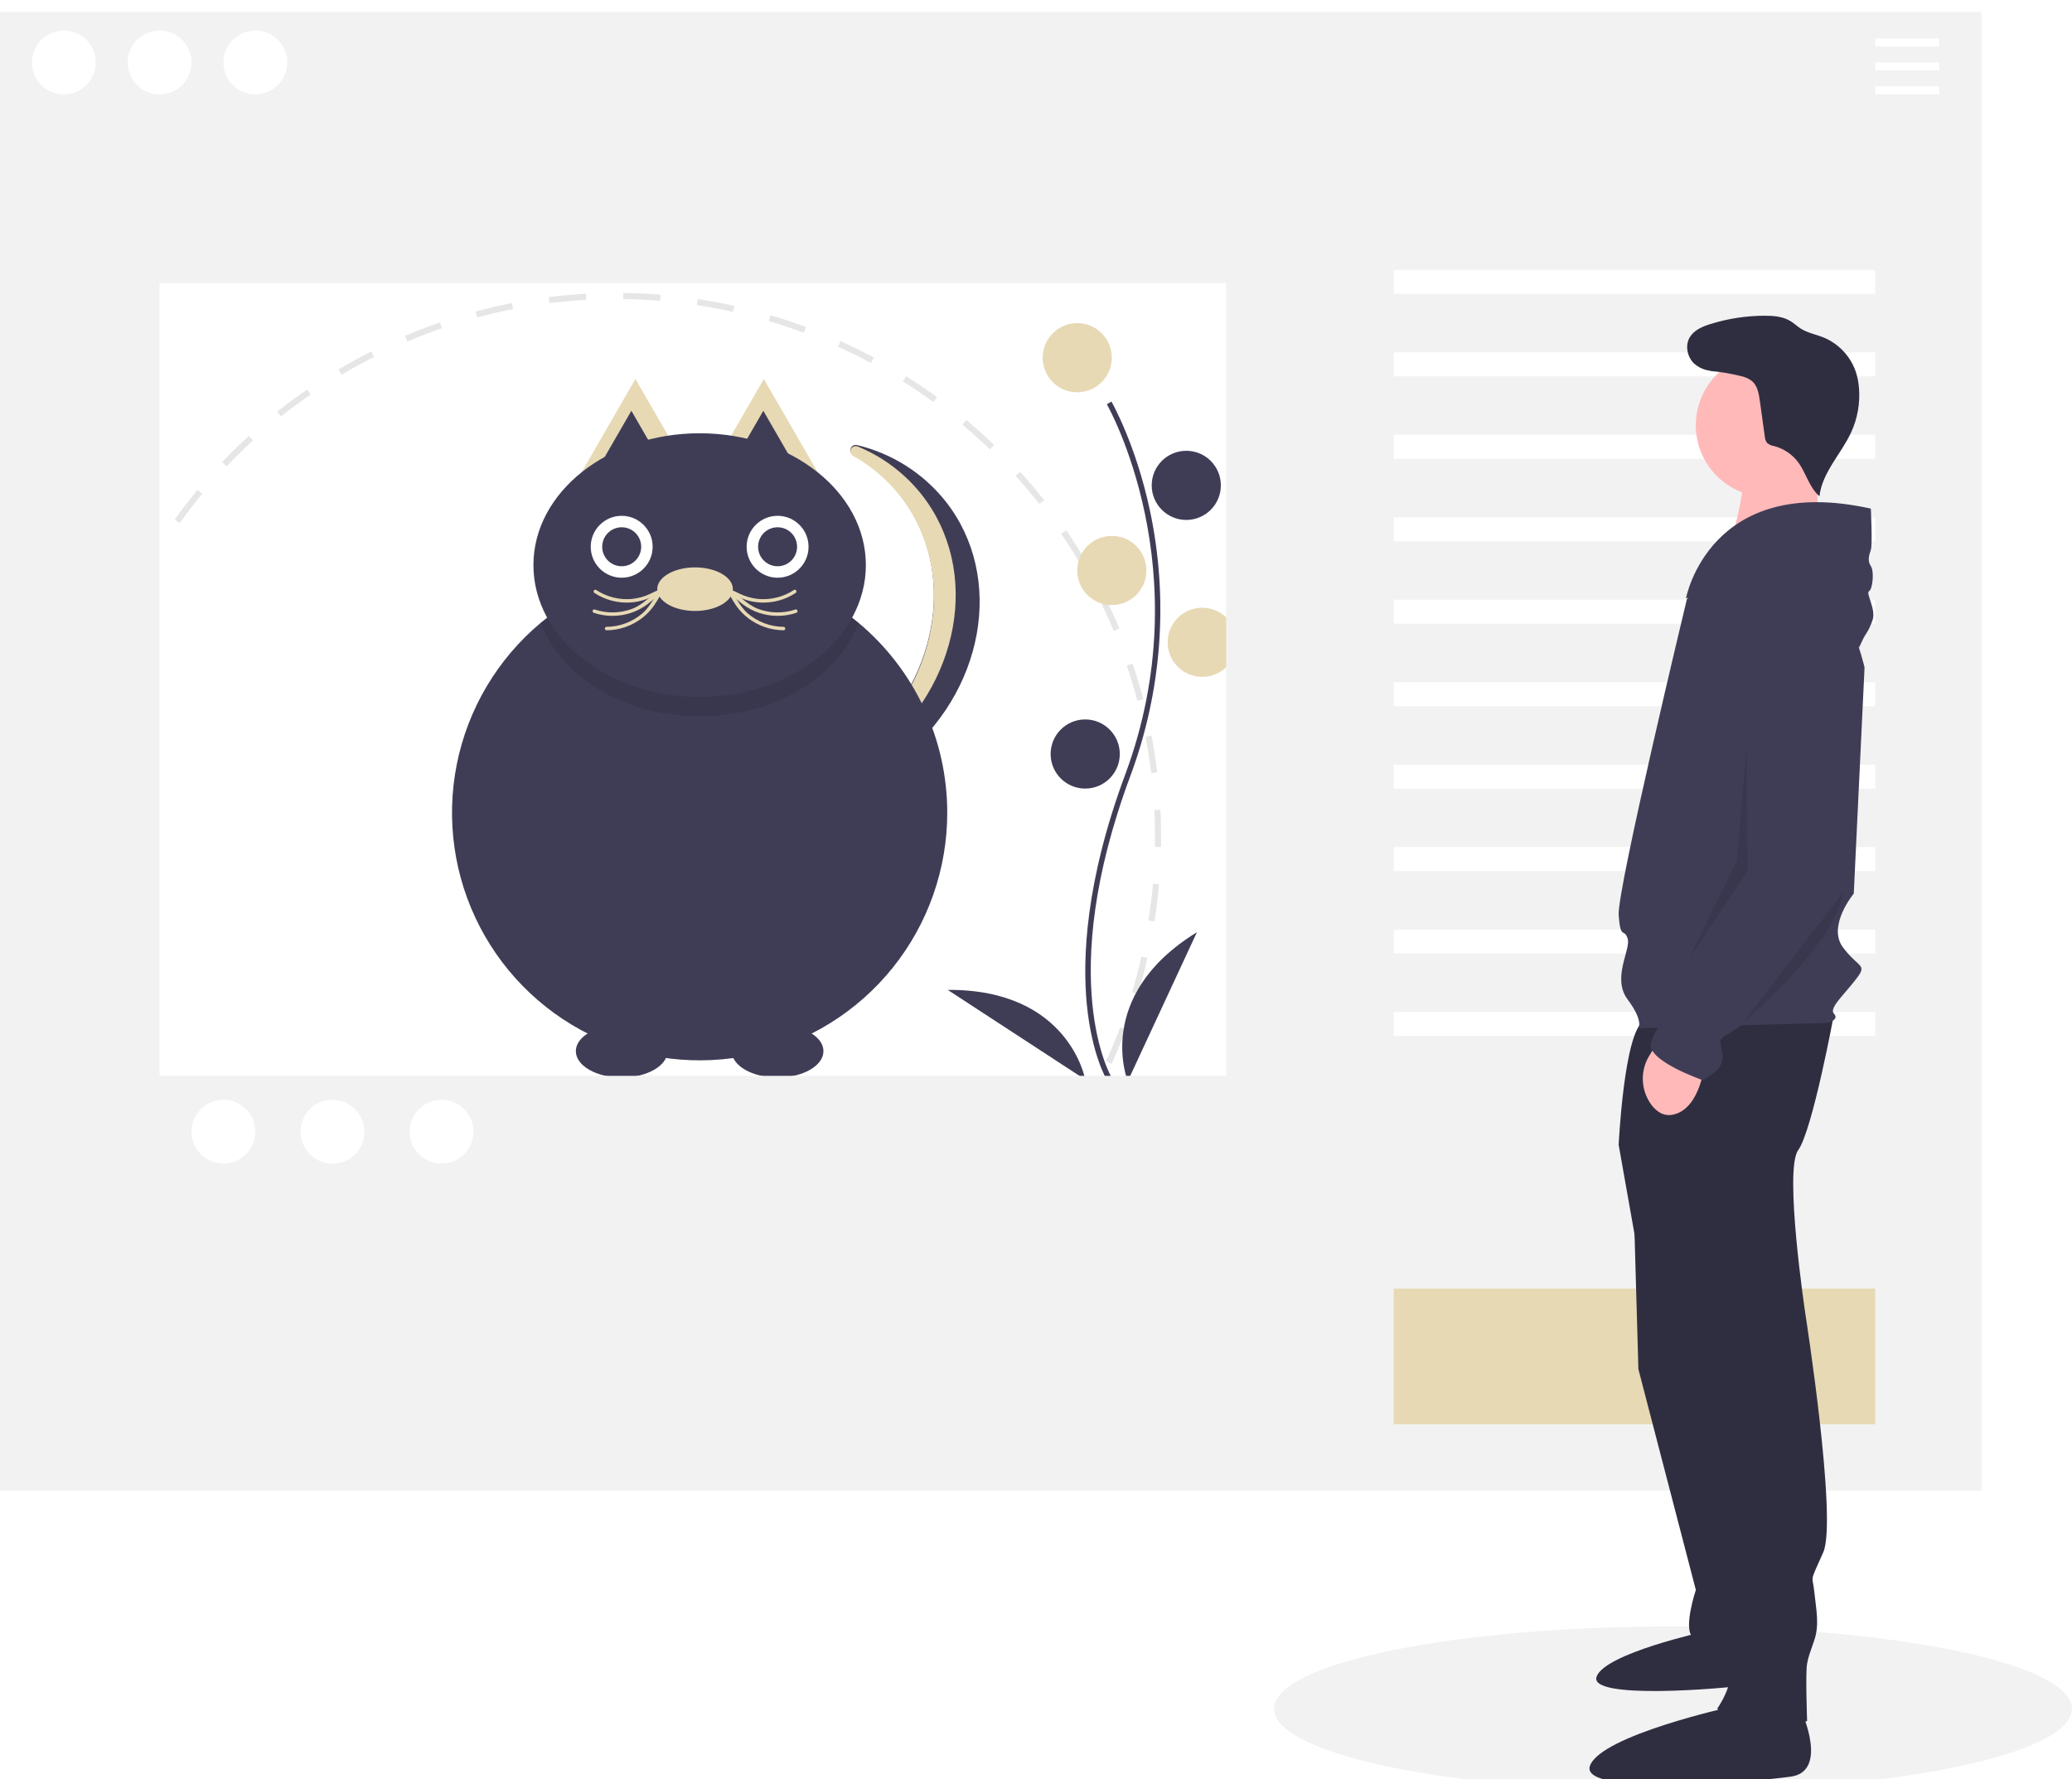 <svg width="695" height="597" viewBox="0 0 695 597" fill="none" xmlns="http://www.w3.org/2000/svg">
<g clip-path="url(#clip0_107_278)" filter="url(#filter0_i_107_278)">
<path d="M561.175 597C635.085 597 695 584.615 695 569.337C695 554.058 635.085 541.673 561.175 541.673C487.265 541.673 427.35 554.058 427.35 569.337C427.35 584.615 487.265 597 561.175 597Z" fill="#F2F2F2"/>
<path d="M40.927 348.052C41.725 349.911 42.569 351.79 43.435 353.636L41.578 354.508C40.702 352.641 39.849 350.741 39.042 348.861L40.927 348.052Z" fill="#E6E6E6"/>
<path d="M372.124 199.336C373.295 201.832 374.421 204.376 375.469 206.898L373.574 207.685C372.005 203.91 370.27 200.105 368.439 196.425L370.276 195.511C370.905 196.775 371.52 198.05 372.124 199.336ZM364.328 184.501L362.557 185.538C360.478 181.985 358.254 178.467 355.948 175.079L357.643 173.924C359.976 177.35 362.225 180.908 364.328 184.501ZM379.881 218.607C381.214 222.549 382.425 226.581 383.481 230.591L381.498 231.113C380.454 227.15 379.256 223.163 377.937 219.265L379.881 218.607ZM350.249 163.83L348.636 165.099C346.096 161.871 343.411 158.69 340.655 155.646L342.175 154.268C344.964 157.348 347.68 160.565 350.249 163.83ZM386.25 242.796C387.028 246.875 387.674 251.036 388.17 255.163L386.134 255.408C385.643 251.327 385.004 247.213 384.234 243.18L386.25 242.796ZM333.461 145.287L332.04 146.767C329.08 143.921 325.985 141.143 322.842 138.511L324.16 136.938C327.338 139.6 330.467 142.409 333.461 145.287ZM389.235 267.652C389.444 271.812 389.511 276.027 389.433 280.18L387.381 280.142C387.458 276.036 387.392 271.868 387.185 267.755L389.235 267.652ZM314.305 129.246L313.099 130.905C309.776 128.492 306.328 126.163 302.852 123.985L303.941 122.246C307.457 124.449 310.943 126.804 314.305 129.246ZM388.769 292.689C388.406 296.836 387.895 301.018 387.25 305.12L385.224 304.801C385.861 300.745 386.367 296.61 386.727 292.509L388.769 292.689ZM293.122 115.971L292.154 117.78C288.532 115.841 284.799 114.004 281.056 112.318L281.897 110.446C285.684 112.152 289.46 114.01 293.122 115.971ZM384.884 317.417C383.96 321.466 382.885 325.538 381.686 329.52L379.722 328.928C380.906 324.991 381.97 320.965 382.884 316.96L384.884 317.417ZM270.32 105.699L269.607 107.623C265.755 106.195 261.805 104.881 257.864 103.719L258.446 101.75C262.43 102.927 266.425 104.255 270.32 105.699ZM377.671 341.376C376.205 345.265 374.585 349.152 372.86 352.929L370.994 352.076C372.701 348.342 374.301 344.498 375.752 340.652L377.671 341.376ZM246.325 98.621L245.879 100.623C241.873 99.732 237.779 98.968 233.712 98.352L234.02 96.324C238.133 96.946 242.273 97.719 246.325 98.621ZM367.274 364.125C365.294 367.777 363.161 371.406 360.939 374.911L359.206 373.812C361.404 370.347 363.512 366.758 365.472 363.146L367.274 364.125ZM221.582 94.875L221.414 96.919C217.316 96.583 213.155 96.386 209.045 96.333L209.072 94.282C213.228 94.335 217.436 94.534 221.582 94.875ZM353.882 385.236C351.424 388.582 348.817 391.884 346.136 395.05L344.571 393.724C347.221 390.593 349.799 387.328 352.23 384.021L353.882 385.236ZM196.548 94.552L196.663 96.6C192.556 96.831 188.405 97.209 184.324 97.722L184.068 95.686C188.196 95.166 192.395 94.784 196.548 94.552ZM337.737 404.305C334.84 407.284 331.802 410.2 328.709 412.971L327.34 411.441C330.399 408.702 333.402 405.82 336.267 402.874L337.737 404.305ZM171.713 97.679L172.11 99.693C168.078 100.487 164.025 101.431 160.061 102.5L159.528 100.519C163.537 99.438 167.636 98.483 171.713 97.679ZM319.103 420.99C315.825 423.541 312.416 426.01 308.969 428.329L307.824 426.627C311.232 424.334 314.603 421.892 317.843 419.371L319.103 420.99ZM147.568 104.188L148.235 106.128C144.358 107.464 140.472 108.954 136.684 110.555L135.886 108.666C139.716 107.046 143.646 105.54 147.568 104.188ZM298.355 434.955C294.764 437.03 291.05 439.011 287.316 440.843L286.412 439.001C290.105 437.189 293.778 435.23 297.329 433.178L298.355 434.955ZM125.456 115.758C121.785 117.61 118.134 119.609 114.605 121.7L113.56 119.936C117.128 117.82 120.82 115.798 124.532 113.925L125.456 115.758ZM104.185 128.37C100.799 130.706 97.456 133.185 94.248 135.74L92.971 134.136C96.214 131.551 99.596 129.043 103.021 126.681L104.185 128.37ZM84.844 143.779C81.818 146.551 78.851 149.464 76.025 152.436L74.538 151.023C77.397 148.016 80.398 145.07 83.458 142.267L84.844 143.779ZM67.822 161.685C65.203 164.851 62.663 168.146 60.272 171.478L58.605 170.281C61.023 166.912 63.593 163.579 66.241 160.377L67.822 161.685ZM53.409 181.768C51.246 185.266 49.179 188.879 47.264 192.505L45.451 191.548C47.386 187.88 49.477 184.226 51.664 180.688L53.409 181.768ZM41.867 203.639C40.201 207.394 38.643 211.255 37.237 215.116L35.31 214.414C36.732 210.509 38.307 206.604 39.991 202.807L41.867 203.639ZM33.4 226.883C32.26 230.836 31.241 234.875 30.373 238.887L28.368 238.453C29.246 234.396 30.275 230.311 31.43 226.314L33.4 226.883ZM28.17 251.069C27.578 255.143 27.12 259.283 26.808 263.376L24.762 263.221C25.078 259.081 25.541 254.894 26.14 250.773L28.17 251.069ZM26.294 275.751C26.264 279.865 26.378 284.031 26.631 288.133L24.584 288.259C24.327 284.111 24.212 279.898 24.242 275.736L26.294 275.751ZM27.823 300.463C28.36 304.536 29.046 308.642 29.861 312.669L27.851 313.077C27.026 309.004 26.332 304.851 25.789 300.732L27.823 300.463ZM32.737 324.705C33.828 328.661 35.071 332.634 36.432 336.514L34.495 337.193C33.119 333.269 31.862 329.251 30.759 325.25L32.737 324.705Z" fill="#E6E6E6"/>
<path d="M274.847 444.188L275.621 446.088C273.703 446.87 271.762 447.624 269.852 448.328L269.143 446.403C271.031 445.706 272.95 444.962 274.847 444.188Z" fill="#E6E6E6"/>
<path d="M371.273 358.308C371.069 357.974 366.241 349.911 364.567 333.168C363.032 317.808 364.019 291.917 377.444 255.801C402.876 187.382 371.583 132.177 371.263 131.627L372.807 130.731C372.888 130.871 380.963 144.946 385.733 167.358C392.036 197.072 389.74 227.967 379.116 256.423C353.728 324.726 372.603 357.06 372.796 357.379L371.273 358.308Z" fill="#3F3D56"/>
<path d="M361.329 127.61C367.734 127.61 372.927 122.416 372.927 116.009C372.927 109.602 367.734 104.408 361.329 104.408C354.923 104.408 349.73 109.602 349.73 116.009C349.73 122.416 354.923 127.61 361.329 127.61Z" fill="#E7D9B4"/>
<path d="M397.908 170.444C404.313 170.444 409.506 165.25 409.506 158.843C409.506 152.436 404.313 147.242 397.908 147.242C391.502 147.242 386.31 152.436 386.31 158.843C386.31 165.25 391.502 170.444 397.908 170.444Z" fill="#3F3D56"/>
<path d="M372.926 199C379.332 199 384.525 193.806 384.525 187.399C384.525 180.992 379.332 175.798 372.926 175.798C366.521 175.798 361.328 180.992 361.328 187.399C361.328 193.806 366.521 199 372.926 199Z" fill="#E7D9B4"/>
<path d="M403.26 223.094C409.666 223.094 414.859 217.9 414.859 211.493C414.859 205.086 409.666 199.893 403.26 199.893C396.855 199.893 391.662 205.086 391.662 211.493C391.662 217.9 396.855 223.094 403.26 223.094Z" fill="#E7D9B4"/>
<path d="M364.005 260.574C370.411 260.574 375.604 255.38 375.604 248.973C375.604 242.566 370.411 237.372 364.005 237.372C357.6 237.372 352.407 242.566 352.407 248.973C352.407 255.38 357.6 260.574 364.005 260.574Z" fill="#3F3D56"/>
<path d="M378.28 358.736C378.28 358.736 366.681 330.18 401.476 308.763L378.28 358.736Z" fill="#3F3D56"/>
<path d="M364.016 358.218C364.016 358.218 358.737 327.851 317.883 328.111L364.016 358.218Z" fill="#3F3D56"/>
<path d="M287.448 145.326C287.031 145.226 286.592 145.281 286.212 145.481C285.832 145.681 285.538 146.011 285.384 146.412C285.23 146.812 285.226 147.255 285.374 147.658C285.521 148.061 285.81 148.396 286.187 148.602C292.24 151.982 297.566 156.527 301.856 161.974C321.858 187.369 314.874 226.238 286.256 248.789C273.548 258.98 257.704 264.455 241.417 264.284C260.633 269.7 283.314 265.438 301.592 251.036C330.21 228.485 337.194 189.616 317.191 164.221C309.678 154.762 299.202 148.107 287.448 145.326Z" fill="#3F3D56"/>
<path d="M301.856 162.358C321.859 187.754 314.874 226.622 286.257 249.173C275.771 257.529 263.147 262.769 249.827 264.294C265.735 264.199 281.146 258.736 293.562 248.788C322.18 226.237 329.164 187.369 309.162 161.974C303.488 154.789 296.049 149.197 287.571 145.744L287.44 145.711C287.023 145.614 286.585 145.671 286.207 145.872C285.829 146.073 285.536 146.404 285.384 146.804C285.231 147.204 285.229 147.646 285.377 148.047C285.525 148.449 285.814 148.783 286.19 148.988C292.242 152.368 297.567 156.912 301.856 162.358Z" fill="#E7D9B4"/>
<path d="M213.144 123.148L224.951 143.603L236.758 164.059H213.144H189.53L201.337 143.603L213.144 123.148Z" fill="#E7D9B4"/>
<path d="M256.21 123.148L268.018 143.603L279.824 164.059H256.21H232.596L244.403 143.603L256.21 123.148Z" fill="#E7D9B4"/>
<path d="M211.78 133.817L219.065 146.438L226.349 159.058H211.78H197.21L204.495 146.438L211.78 133.817Z" fill="#3F3D56"/>
<path d="M256.038 133.817L263.322 146.438L270.607 159.058H256.038H241.469L248.753 146.438L256.038 133.817Z" fill="#3F3D56"/>
<path d="M317.731 268.669C317.732 287.577 311.285 305.919 299.454 320.666C287.623 335.413 271.117 345.682 252.663 349.778C234.208 353.873 214.909 351.549 197.954 343.189C180.998 334.83 167.401 320.936 159.407 303.802C151.414 286.668 149.503 267.319 153.99 248.952C158.478 230.584 169.095 214.298 184.087 202.782C199.08 191.266 217.552 185.21 236.451 185.615C255.35 186.019 273.545 192.86 288.032 205.006C297.331 212.804 304.81 222.544 309.941 233.543C315.072 244.542 317.731 256.532 317.731 268.669Z" fill="#3F3D56"/>
<path opacity="0.1" d="M288.032 205.006C281.084 223.156 259.824 236.363 234.677 236.363C209.53 236.363 188.27 223.156 181.322 205.006C196.275 192.468 215.165 185.596 234.677 185.596C254.189 185.596 273.079 192.468 288.032 205.006Z" fill="black"/>
<path d="M234.678 229.825C265.47 229.825 290.432 210.023 290.432 185.596C290.432 161.169 265.47 141.367 234.678 141.367C203.886 141.367 178.924 161.169 178.924 185.596C178.924 210.023 203.886 229.825 234.678 229.825Z" fill="#3F3D56"/>
<path d="M208.53 189.826C214.264 189.826 218.912 185.177 218.912 179.442C218.912 173.707 214.264 169.058 208.53 169.058C202.797 169.058 198.148 173.707 198.148 179.442C198.148 185.177 202.797 189.826 208.53 189.826Z" fill="white"/>
<path d="M260.824 189.826C266.558 189.826 271.206 185.177 271.206 179.442C271.206 173.707 266.558 169.058 260.824 169.058C255.09 169.058 250.442 173.707 250.442 179.442C250.442 185.177 255.09 189.826 260.824 189.826Z" fill="white"/>
<path d="M208.531 185.981C212.141 185.981 215.068 183.053 215.068 179.442C215.068 175.832 212.141 172.904 208.531 172.904C204.921 172.904 201.994 175.832 201.994 179.442C201.994 183.053 204.921 185.981 208.531 185.981Z" fill="#3F3D56"/>
<path d="M260.824 185.981C264.434 185.981 267.36 183.053 267.36 179.442C267.36 175.832 264.434 172.904 260.824 172.904C257.214 172.904 254.287 175.832 254.287 179.442C254.287 183.053 257.214 185.981 260.824 185.981Z" fill="#3F3D56"/>
<path d="M223.017 195.977C224.079 195.977 224.94 195.116 224.94 194.054C224.94 192.992 224.079 192.131 223.017 192.131C221.955 192.131 221.095 192.992 221.095 194.054C221.095 195.116 221.955 195.977 223.017 195.977Z" fill="#E7D9B4"/>
<path d="M222.279 193.565C218.508 195.278 216.01 198.764 212.048 200.263C208.011 201.784 203.573 201.867 199.482 200.497C198.776 200.263 198.473 201.377 199.175 201.609C203.272 202.974 207.703 202.963 211.793 201.578C213.727 200.919 215.544 199.954 217.172 198.72C219.061 197.286 220.67 195.556 222.861 194.561C223.536 194.255 222.951 193.26 222.279 193.565Z" fill="#E7D9B4"/>
<path d="M223.781 193.075C221.854 193.519 219.995 194.222 218.256 195.165C216.254 196.132 214.097 196.738 211.885 196.958C207.687 197.322 203.489 196.259 199.97 193.941C199.346 193.534 198.768 194.532 199.388 194.937C202.911 197.25 207.081 198.377 211.29 198.154C213.332 198.048 215.344 197.612 217.247 196.862C219.54 195.947 221.622 194.613 224.088 194.188C224.818 194.062 224.508 192.95 223.781 193.075Z" fill="#E7D9B4"/>
<path d="M222.751 192.327C219.815 195.099 218.595 199.102 215.481 201.785C212.128 204.67 207.863 206.273 203.44 206.31C203.291 206.315 203.149 206.378 203.045 206.486C202.941 206.593 202.883 206.737 202.883 206.887C202.883 207.037 202.941 207.181 203.045 207.288C203.149 207.396 203.291 207.459 203.44 207.464C207.721 207.433 211.877 206.015 215.284 203.423C216.824 202.255 218.177 200.859 219.296 199.283C220.748 197.228 221.71 194.896 223.567 193.143C224.108 192.633 223.291 191.818 222.751 192.327Z" fill="#E7D9B4"/>
<path d="M243.261 195.977C244.323 195.977 245.184 195.116 245.184 194.054C245.184 192.992 244.323 192.131 243.261 192.131C242.2 192.131 241.339 192.992 241.339 194.054C241.339 195.116 242.2 195.977 243.261 195.977Z" fill="#E7D9B4"/>
<path d="M243.418 194.562C245.585 195.546 247.187 197.247 249.049 198.675C250.693 199.93 252.529 200.911 254.486 201.579C258.576 202.967 263.007 202.978 267.104 201.61C267.805 201.378 267.505 200.263 266.797 200.498C262.706 201.868 258.268 201.786 254.231 200.264C250.268 198.763 247.772 195.279 244 193.566C243.329 193.261 242.742 194.256 243.418 194.562Z" fill="#E7D9B4"/>
<path d="M242.191 194.188C244.56 194.596 246.563 195.846 248.754 196.751C250.739 197.566 252.847 198.04 254.989 198.154C259.197 198.377 263.367 197.25 266.891 194.937C267.51 194.533 266.933 193.533 266.309 193.941C262.792 196.264 258.592 197.327 254.393 196.958C252.182 196.733 250.027 196.126 248.023 195.165C246.283 194.224 244.424 193.521 242.497 193.075C241.771 192.95 241.459 194.062 242.191 194.188Z" fill="#E7D9B4"/>
<path d="M242.712 193.143C244.567 194.895 245.529 197.231 246.982 199.283C248.103 200.858 249.456 202.254 250.994 203.423C254.402 206.015 258.558 207.433 262.838 207.464C262.988 207.459 263.13 207.396 263.234 207.288C263.338 207.181 263.396 207.037 263.396 206.887C263.396 206.737 263.338 206.593 263.234 206.486C263.13 206.378 262.988 206.315 262.838 206.31C258.415 206.278 254.148 204.674 250.798 201.785C247.697 199.092 246.463 195.098 243.528 192.327C242.988 191.818 242.171 192.632 242.712 193.143Z" fill="#E7D9B4"/>
<path d="M208.531 357.512C217.025 357.512 223.911 353.552 223.911 348.666C223.911 343.781 217.025 339.82 208.531 339.82C200.036 339.82 193.15 343.781 193.15 348.666C193.15 353.552 200.036 357.512 208.531 357.512Z" fill="#3F3D56"/>
<path d="M260.824 357.512C269.318 357.512 276.204 353.552 276.204 348.666C276.204 343.781 269.318 339.82 260.824 339.82C252.329 339.82 245.443 343.781 245.443 348.666C245.443 353.552 252.329 357.512 260.824 357.512Z" fill="#3F3D56"/>
<path d="M233.139 200.98C240.147 200.98 245.828 197.708 245.828 193.673C245.828 189.637 240.147 186.365 233.139 186.365C226.131 186.365 220.45 189.637 220.45 193.673C220.45 197.708 226.131 200.98 233.139 200.98Z" fill="#E7D9B4"/>
<path d="M0 0V496.161H664.666V0H0ZM85.648 6.247C87.766 6.247 89.836 6.875 91.596 8.051C93.357 9.228 94.729 10.9 95.539 12.857C96.35 14.814 96.562 16.967 96.149 19.044C95.736 21.122 94.716 23.03 93.219 24.527C91.721 26.025 89.814 27.045 87.737 27.458C85.66 27.871 83.507 27.659 81.551 26.849C79.595 26.038 77.923 24.666 76.746 22.904C75.57 21.143 74.942 19.073 74.942 16.955C74.942 14.115 76.07 11.391 78.078 9.383C80.086 7.375 82.809 6.247 85.648 6.247ZM21.412 27.664C19.295 27.664 17.225 27.036 15.464 25.859C13.704 24.682 12.331 23.01 11.521 21.053C10.711 19.096 10.499 16.943 10.912 14.866C11.325 12.789 12.345 10.881 13.842 9.383C15.339 7.885 17.247 6.866 19.323 6.452C21.4 6.039 23.553 6.251 25.509 7.062C27.465 7.872 29.137 9.245 30.314 11.006C31.49 12.767 32.118 14.837 32.118 16.955C32.118 19.795 30.99 22.519 28.982 24.527C26.975 26.535 24.252 27.664 21.412 27.664ZM42.824 16.955C42.824 14.837 43.452 12.767 44.628 11.006C45.805 9.245 47.477 7.872 49.433 7.062C51.389 6.251 53.542 6.039 55.619 6.452C57.696 6.866 59.603 7.885 61.1 9.383C62.598 10.881 63.617 12.789 64.031 14.866C64.444 16.943 64.232 19.096 63.421 21.053C62.611 23.01 61.239 24.682 59.478 25.859C57.718 27.036 55.648 27.664 53.53 27.664C50.691 27.664 47.968 26.535 45.96 24.527C43.952 22.519 42.824 19.795 42.824 16.955ZM411.29 356.951H53.53V91.022H411.29V356.951Z" fill="#F2F2F2"/>
<path d="M650.392 8.924H628.979V11.601H650.392V8.924Z" fill="white"/>
<path d="M650.392 16.955H628.979V19.632H650.392V16.955Z" fill="white"/>
<path d="M650.392 24.986H628.979V27.663H650.392V24.986Z" fill="white"/>
<path d="M628.98 86.561H467.497V94.592H628.98V86.561Z" fill="white"/>
<path d="M628.98 114.225H467.497V122.256H628.98V114.225Z" fill="white"/>
<path d="M628.98 141.888H467.497V149.919H628.98V141.888Z" fill="white"/>
<path d="M628.98 169.552H467.497V177.583H628.98V169.552Z" fill="white"/>
<path d="M628.98 197.215H467.497V205.246H628.98V197.215Z" fill="white"/>
<path d="M628.98 224.879H467.497V232.91H628.98V224.879Z" fill="white"/>
<path d="M628.98 252.543H467.497V260.574H628.98V252.543Z" fill="white"/>
<path d="M628.98 280.206H467.497V288.237H628.98V280.206Z" fill="white"/>
<path d="M628.98 307.87H467.497V315.902H628.98V307.87Z" fill="white"/>
<path d="M628.98 335.533H467.497V343.565H628.98V335.533Z" fill="white"/>
<path d="M74.942 386.399C80.855 386.399 85.648 381.605 85.648 375.691C85.648 369.777 80.855 364.982 74.942 364.982C69.03 364.982 64.236 369.777 64.236 375.691C64.236 381.605 69.03 386.399 74.942 386.399Z" fill="white"/>
<path d="M111.521 386.399C117.434 386.399 122.227 381.605 122.227 375.691C122.227 369.777 117.434 364.982 111.521 364.982C105.609 364.982 100.815 369.777 100.815 375.691C100.815 381.605 105.609 386.399 111.521 386.399Z" fill="white"/>
<path d="M148.101 386.399C154.013 386.399 158.807 381.605 158.807 375.691C158.807 369.777 154.013 364.982 148.101 364.982C142.188 364.982 137.395 369.777 137.395 375.691C137.395 381.605 142.188 386.399 148.101 386.399Z" fill="white"/>
<path d="M628.98 428.341H467.497V473.852H628.98V428.341Z" fill="#E7D9B4"/>
<path d="M547.756 392.151L549.562 455.377L568.826 529.442C568.826 529.442 564.612 542.087 567.622 545.098C570.632 548.109 584.479 553.528 584.479 553.528L573.04 395.764L547.756 392.151Z" fill="#2F2E41"/>
<path d="M589.581 544.789C589.581 544.789 596.451 559.907 586.833 561.281C577.215 562.655 532.789 566.32 535.537 558.533C538.285 550.745 571.719 543.415 571.719 543.415L589.581 544.789Z" fill="#2F2E41"/>
<path d="M615.181 336.152C615.181 336.152 607.957 375.292 603.141 381.915C598.325 388.539 605.549 436.711 605.549 436.711C605.549 436.711 616.385 505.959 611.569 516.797C606.753 527.636 607.957 524.023 608.559 530.045C609.161 536.066 610.365 540.883 608.559 546.303C606.753 551.722 606.753 551.12 606.151 554.131C605.549 557.141 606.151 573.399 606.151 573.399C606.151 573.399 580.264 582.432 576.05 569.184C576.05 569.184 582.07 560.754 580.264 554.131C578.381 547.465 577.369 540.583 577.254 533.657V521.012L549.562 417.442L542.939 380.109C542.939 380.109 544.745 342.173 551.368 338.56C557.99 334.947 615.181 336.152 615.181 336.152Z" fill="#2F2E41"/>
<path d="M604.345 570.389C604.345 570.389 613.376 590.26 600.733 592.066C588.091 593.872 529.696 598.69 533.308 588.453C536.92 578.216 580.867 568.582 580.867 568.582L604.345 570.389Z" fill="#2F2E41"/>
<path d="M592.901 162.757C606.2 162.757 616.981 151.973 616.981 138.671C616.981 125.369 606.2 114.585 592.901 114.585C579.601 114.585 568.82 125.369 568.82 138.671C568.82 151.973 579.601 162.757 592.901 162.757Z" fill="#FFB9B9"/>
<path d="M609.822 149.315L609.374 180.074L579.851 180.174C579.851 180.174 587.343 156.095 583.987 151.06C580.631 146.025 609.822 149.315 609.822 149.315Z" fill="#FFB9B9"/>
<path d="M565.817 197.055C565.817 197.055 586.887 169.958 603.141 181.399C619.396 192.84 625.416 219.936 625.416 219.936L621.804 295.807C621.804 295.807 612.774 306.646 618.192 313.872C623.61 321.098 626.62 319.291 622.406 324.711C618.192 330.13 613.375 334.345 615.182 336.152C616.988 337.958 613.376 339.162 613.376 339.162L549.562 340.969C549.562 340.969 551.368 338.56 545.95 331.334C540.532 324.109 547.154 314.474 545.95 310.861C544.746 307.248 543.542 311.463 542.94 303.033C542.338 294.603 565.817 197.055 565.817 197.055Z" fill="#3F3D56"/>
<path d="M571.836 352.409C571.836 352.409 570.632 367.463 561.602 369.872C558.216 370.775 555.676 369.053 553.824 366.548C552.095 364.147 551.125 361.283 551.041 358.325C550.957 355.368 551.762 352.453 553.351 349.957L555.582 346.388L571.836 352.409Z" fill="#FFB9B9"/>
<path d="M627.523 166.645C627.523 166.645 628.125 178.688 627.523 180.495C626.921 182.301 626.319 184.108 627.523 185.914C628.727 187.721 628.125 193.742 626.921 194.344C625.717 194.947 629.329 200.366 628.125 203.979C626.921 207.592 625.717 208.796 625.115 210C624.513 211.205 623.543 213.362 623.543 213.362C623.543 213.362 605.85 175.678 591.402 184.71C576.954 193.742 565.516 196.753 565.516 196.753C565.516 196.753 573.342 154.602 627.523 166.645Z" fill="#3F3D56"/>
<path d="M601.335 194.646C601.335 194.646 620.599 196.453 619.395 221.743C618.191 247.033 621.201 286.775 621.201 286.775C621.201 286.775 588.09 337.356 582.672 340.969C577.254 344.582 576.652 343.98 577.254 346.99C577.856 350.001 578.458 352.41 576.05 354.818C574.629 356.25 573.006 357.467 571.234 358.431C571.234 358.431 551.97 351.808 553.776 345.786C555.582 339.765 564.01 330.13 564.01 330.13C564.01 330.13 578.458 306.646 579.06 303.033C579.662 299.42 579.662 300.023 581.468 298.216C583.274 296.41 588.09 289.184 588.09 285.571V274.13L583.043 212.99C582.814 210.5 583.115 207.989 583.925 205.623C584.734 203.258 586.036 201.09 587.743 199.263C590.608 196.265 594.938 193.878 601.335 194.646Z" fill="#3F3D56"/>
<path d="M577.371 120.096C575.802 120.531 574.149 120.568 572.562 120.205C570.975 119.841 569.503 119.088 568.279 118.014C565.926 115.777 565.135 111.902 566.809 109.12C568.255 106.718 571.067 105.543 573.743 104.708C579.646 102.868 585.793 101.93 591.975 101.927C594.923 101.926 598.001 102.177 600.523 103.703C601.771 104.458 602.828 105.494 604.062 106.272C606.331 107.702 609.056 108.177 611.547 109.171C614.094 110.206 616.389 111.777 618.277 113.776C620.164 115.776 621.601 118.158 622.488 120.761C623.06 122.526 623.417 124.354 623.552 126.204C623.959 131.274 623.063 136.363 620.95 140.989C617.591 148.315 611.198 154.475 610.294 162.484C606.853 159.595 605.844 154.747 603.178 151.129C601.194 148.454 598.361 146.531 595.143 145.674C594.243 145.555 593.398 145.177 592.709 144.586C592.246 143.945 591.981 143.183 591.948 142.393L590.296 130.493C589.959 128.072 589.505 125.425 587.647 123.837C586.482 122.969 585.132 122.383 583.702 122.124C580.321 121.283 576.877 120.722 573.404 120.445" fill="#2F2E41"/>
<path opacity="0.1" d="M618.273 295.377L584.479 339.243C584.479 339.243 615.597 313.224 618.273 295.377Z" fill="black"/>
<path opacity="0.1" d="M585.835 246.81L586.155 288.238L566.527 317.687L582.586 284.669L585.835 246.81Z" fill="black"/>
</g>
<defs>
<filter id="filter0_i_107_278" x="0" y="0" width="695" height="601" filterUnits="userSpaceOnUse" color-interpolation-filters="sRGB">
<feFlood flood-opacity="0" result="BackgroundImageFix"/>
<feBlend mode="normal" in="SourceGraphic" in2="BackgroundImageFix" result="shape"/>
<feColorMatrix in="SourceAlpha" type="matrix" values="0 0 0 0 0 0 0 0 0 0 0 0 0 0 0 0 0 0 127 0" result="hardAlpha"/>
<feOffset dy="4"/>
<feGaussianBlur stdDeviation="2"/>
<feComposite in2="hardAlpha" operator="arithmetic" k2="-1" k3="1"/>
<feColorMatrix type="matrix" values="0 0 0 0 0 0 0 0 0 0 0 0 0 0 0 0 0 0 0.25 0"/>
<feBlend mode="normal" in2="shape" result="effect1_innerShadow_107_278"/>
</filter>
<clipPath id="clip0_107_278">
<rect width="695" height="597" fill="white"/>
</clipPath>
</defs>
</svg>
